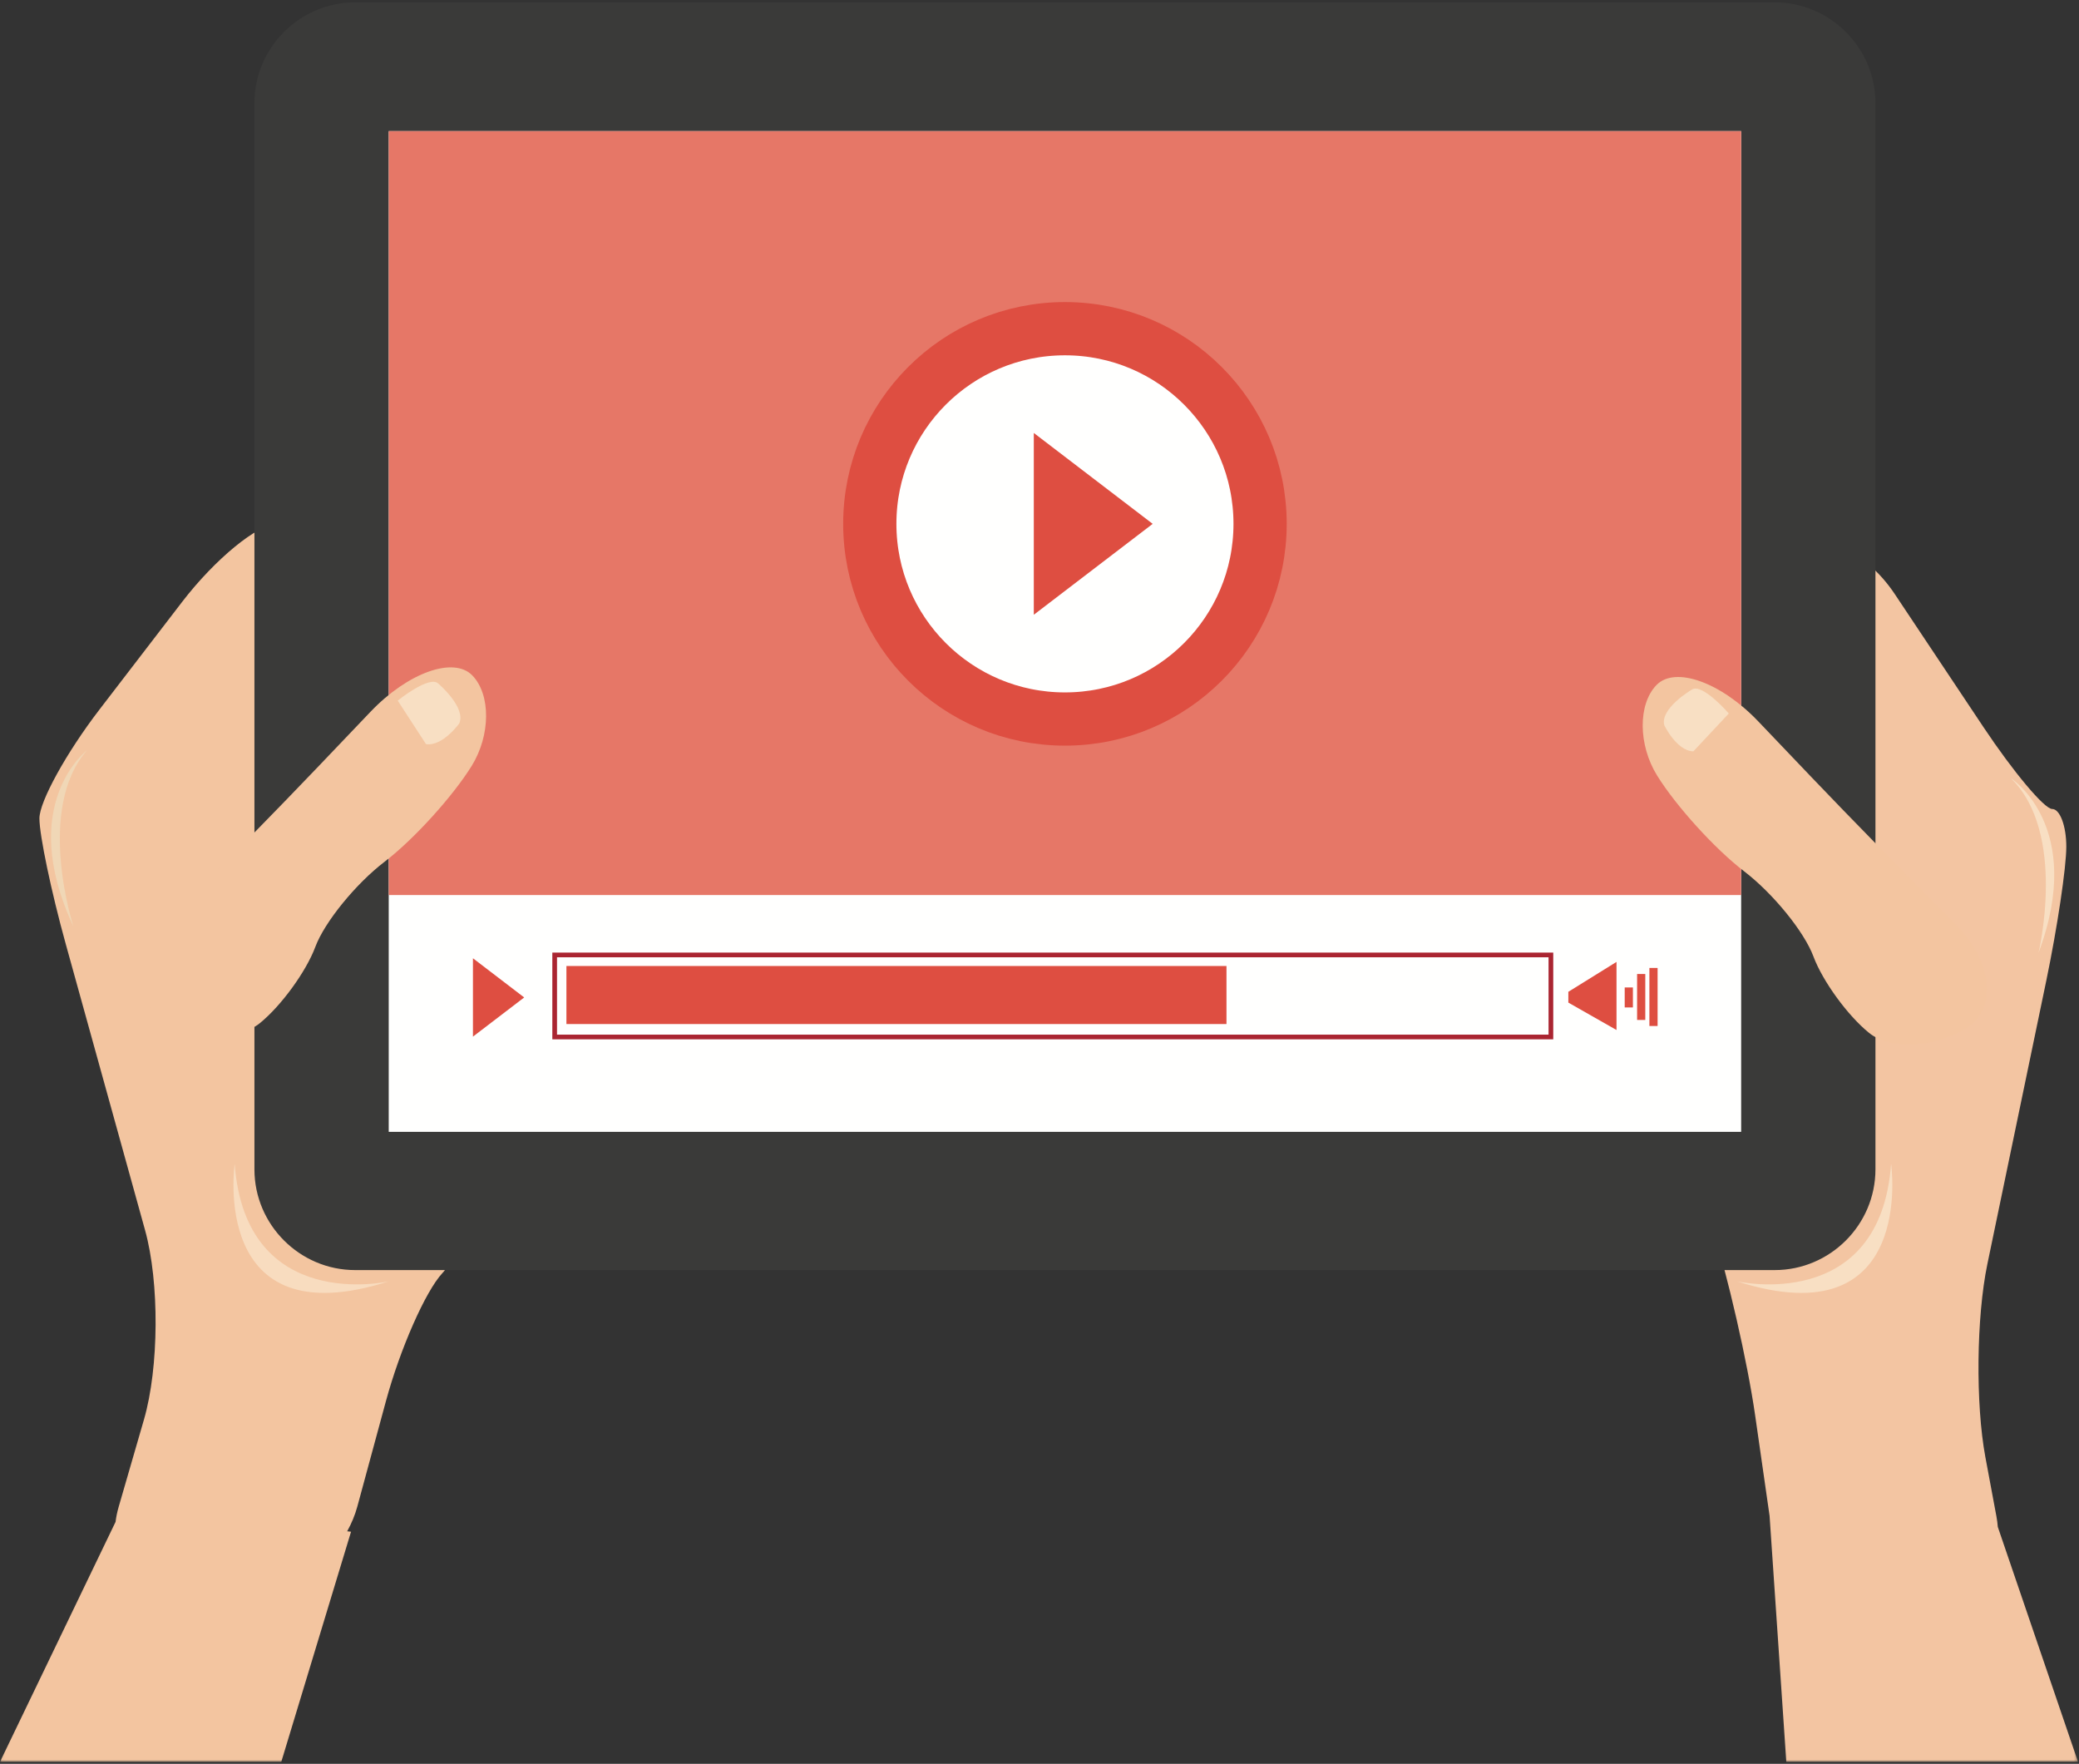 <?xml version="1.0" encoding="UTF-8"?>
<svg width="600px" height="509px" viewBox="0 0 600 509" version="1.1" xmlns="http://www.w3.org/2000/svg" xmlns:xlink="http://www.w3.org/1999/xlink">
    <rect x="0" y="0" width="600" height="509" fill="#333333" stroke="none"/>
    <title>file</title>
    <defs>
        <polygon id="path-1" points="0.052 0.825 599.717 0.825 599.717 358.026 0.052 358.026"></polygon>
    </defs>
    <g id="Page-1" stroke="none" stroke-width="1" fill="none" fill-rule="evenodd">
        <g id="file" transform="translate(0, 1)">
            <g id="Group-4" transform="translate(0, 149.345)">
                <mask id="mask-2" fill="white">
                    <use xlink:href="#path-1"></use>
                </mask>
                <g id="Clip-2"></g>
                <path d="M576.566,290.277 C576.49,289.292 576.363,288.293 576.175,287.281 L572.979,270.136 C570.118,254.783 570.378,229.71 573.558,214.419 L590.556,132.665 C593.735,117.374 596.336,99.968 596.336,93.983 C596.336,88 594.5,83.104 592.257,83.104 C590.013,83.104 581.088,72.472 572.425,59.477 L546.81,21.052 C538.146,8.058 524.02,2.016 515.418,7.625 C506.817,13.235 502.285,30.355 505.348,45.67 L507.81,57.979 C510.872,73.293 509.45,97.983 504.648,112.845 L493.548,147.201 C488.747,162.063 488.681,186.403 493.402,201.29 L493.916,202.913 C498.636,217.8 504.315,242.63 506.535,258.089 L510.701,287.089 L515.528,358.079 L599.717,358.079 L576.566,290.277" id="Fill-1" fill="#F3C5A2" mask="url(#mask-2)"></path>
                <path d="M126.293,142.263 C120.683,131.043 113.033,112.99 109.293,102.143 C105.554,91.298 94.844,76.304 85.493,68.824 C76.144,61.344 73.39,48.186 79.374,39.584 C85.358,30.983 90.254,18.743 90.254,12.385 C90.254,6.027 85.664,0.825 80.054,0.825 C74.444,0.825 62.072,10.961 52.56,23.348 L28.669,54.461 C19.157,66.849 11.376,80.962 11.376,85.824 C11.376,90.686 14.79,106.977 18.962,122.028 L41.868,204.657 C46.041,219.707 45.898,244.294 41.55,259.295 L34.239,284.523 C33.815,285.986 33.524,287.422 33.352,288.824 L0,358.079 L81.176,358.079 L101.311,291.663 L100.196,291.541 C101.459,289.259 102.459,286.864 103.129,284.391 L111.378,253.987 C115.467,238.914 122.791,222.297 127.653,217.061 C132.515,211.825 136.493,197.444 136.493,185.102 C136.493,172.76 131.903,153.482 126.293,142.263" id="Fill-3" fill="#F3C5A0" mask="url(#mask-2)"></path>
            </g>
            <path d="M540.577,336.436 C540.577,352.054 527.799,364.832 512.182,364.832 L102.503,364.832 C86.885,364.832 74.107,352.054 74.107,336.436 L74.107,28.755 C74.107,13.137 86.885,0.359 102.503,0.359 L512.182,0.359 C527.799,0.359 540.577,13.137 540.577,28.755 L540.577,336.436" id="Fill-5" fill="#3A3A39"></path>
            <path d="M540.577,336.436 C540.577,352.054 527.799,364.832 512.182,364.832 L102.503,364.832 C86.885,364.832 74.107,352.054 74.107,336.436 L74.107,28.755 C74.107,13.137 86.885,0.359 102.503,0.359 L512.182,0.359 C527.799,0.359 540.577,13.137 540.577,28.755 L540.577,336.436 Z" id="Stroke-6" stroke="#3A3A39" stroke-width="1.355"></path>
            <polygon id="Fill-8" fill="#FFFFFE" points="112.186 325.619 502.499 325.619 502.499 36.852 112.186 36.852"></polygon>
            <polygon id="Fill-9" fill="#E67767" points="112.186 257.284 502.499 257.284 502.499 36.852 112.186 36.852"></polygon>
            <path d="M363.663,150.17 C363.663,181.275 338.447,206.491 307.342,206.491 C276.238,206.491 251.022,181.275 251.022,150.17 C251.022,119.066 276.238,93.85 307.342,93.85 C338.447,93.85 363.663,119.066 363.663,150.17" id="Fill-10" fill="#FFFFFE"></path>
            <path d="M363.663,150.17 C363.663,181.275 338.447,206.491 307.342,206.491 C276.238,206.491 251.022,181.275 251.022,150.17 C251.022,119.066 276.238,93.85 307.342,93.85 C338.447,93.85 363.663,119.066 363.663,150.17 Z" id="Stroke-11" stroke="#DE4E41" stroke-width="15.361"></path>
            <polyline id="Fill-12" fill="#DE4E41" points="298.354 123.938 298.354 176.403 332.666 150.17 298.354 123.938"></polyline>
            <polyline id="Fill-13" fill="#DE4E41" points="136.493 275.528 136.493 298.142 151.282 286.836 136.493 275.528"></polyline>
            <polygon id="Fill-14" fill="#FFFFFE" points="160.079 298.243 447.591 298.243 447.591 274.566 160.079 274.566"></polygon>
            <polygon id="Stroke-15" stroke="#AA2531" stroke-width="1.355" points="160.079 298.243 447.591 298.243 447.591 274.566 160.079 274.566"></polygon>
            <polyline id="Fill-16" fill="#DE4E41" points="466.525 296.232 452.624 288.321 452.624 285.206 466.525 276.576 466.525 296.232"></polyline>
            <polygon id="Fill-17" fill="#DE4E41" points="468.891 289.72 471.258 289.72 471.258 283.951 468.891 283.951"></polygon>
            <polygon id="Fill-18" fill="#DE4E41" points="472.466 293.326 474.832 293.326 474.832 280.067 472.466 280.067"></polygon>
            <polygon id="Fill-19" fill="#DE4E41" points="476.017 295.071 478.383 295.071 478.383 278.322 476.017 278.322"></polygon>
            <polygon id="Fill-20" fill="#DE4E41" points="163.47 294.509 353.962 294.509 353.962 277.761 163.47 277.761"></polygon>
            <path d="M567.38,295.735 C576.602,290.027 575.086,276.344 564.014,265.33 L562.651,263.974 C551.577,252.96 533.698,234.702 522.918,223.401 L507.439,207.175 C496.659,195.873 483.441,191.149 478.066,196.676 C472.69,202.203 472.764,213.949 478.23,222.778 C483.695,231.607 494.994,244.045 503.339,250.42 C511.683,256.794 520.691,267.857 523.356,275.004 C526.021,282.152 533.245,292.075 539.407,297.057 C545.57,302.039 558.158,301.445 567.38,295.735" id="Fill-21" fill="#F3C5A0"></path>
            <path d="M46.988,292.957 C37.767,287.248 39.281,273.566 50.354,262.552 L51.717,261.196 C62.79,250.182 80.67,231.924 91.45,220.623 L106.928,204.397 C117.708,193.095 130.927,188.371 136.302,193.898 C141.678,199.425 141.604,211.171 136.139,220 C130.673,228.829 119.374,241.267 111.03,247.642 C102.685,254.016 93.677,265.079 91.012,272.226 C88.347,279.373 81.124,289.297 74.961,294.279 C68.797,299.261 56.21,298.666 46.988,292.957" id="Fill-22" fill="#F3C5A0"></path>
            <path d="M488.243,198.017 C488.243,198.017 479.061,203.39 480.307,208.271 C480.307,208.271 483.853,215.696 488.699,215.824 L498.936,204.895 C498.936,204.895 491.215,195.955 488.243,198.017" id="Fill-23" fill="#F8DFC3"></path>
            <path d="M126.52,196.283 C126.52,196.283 134.615,203.186 132.532,207.772 C132.532,207.772 127.737,214.459 122.944,213.734 L114.785,201.177 C114.785,201.177 123.956,193.733 126.52,196.283" id="Fill-24" fill="#F8DFC3"></path>
            <path d="M112.186,368.762 C112.186,368.762 70.884,378.228 67.728,334.845 C67.728,334.845 60.411,385.327 112.186,368.762" id="Fill-25" fill="#F8DCBF"></path>
            <g id="Group-29" transform="translate(13.974, 214.847)">
                <path d="M11.161,0.633 C11.161,0.633 -9.348,16.142 7.217,51.506 C7.217,51.506 -3.827,17.729 11.161,0.633" id="Fill-26" fill="#F0D7B6"></path>
                <path d="M566.374,8.735 C566.374,8.735 588.046,22.571 574.336,59.135 C574.336,59.135 582.668,24.59 566.374,8.735" id="Fill-28" fill="#F8DFC3"></path>
            </g>
            <path d="M501.314,368.762 C501.314,368.762 542.617,378.228 545.772,334.845 C545.772,334.845 553.088,385.327 501.314,368.762" id="Fill-30" fill="#F8DFC3"></path>
        </g>
    </g>
</svg>